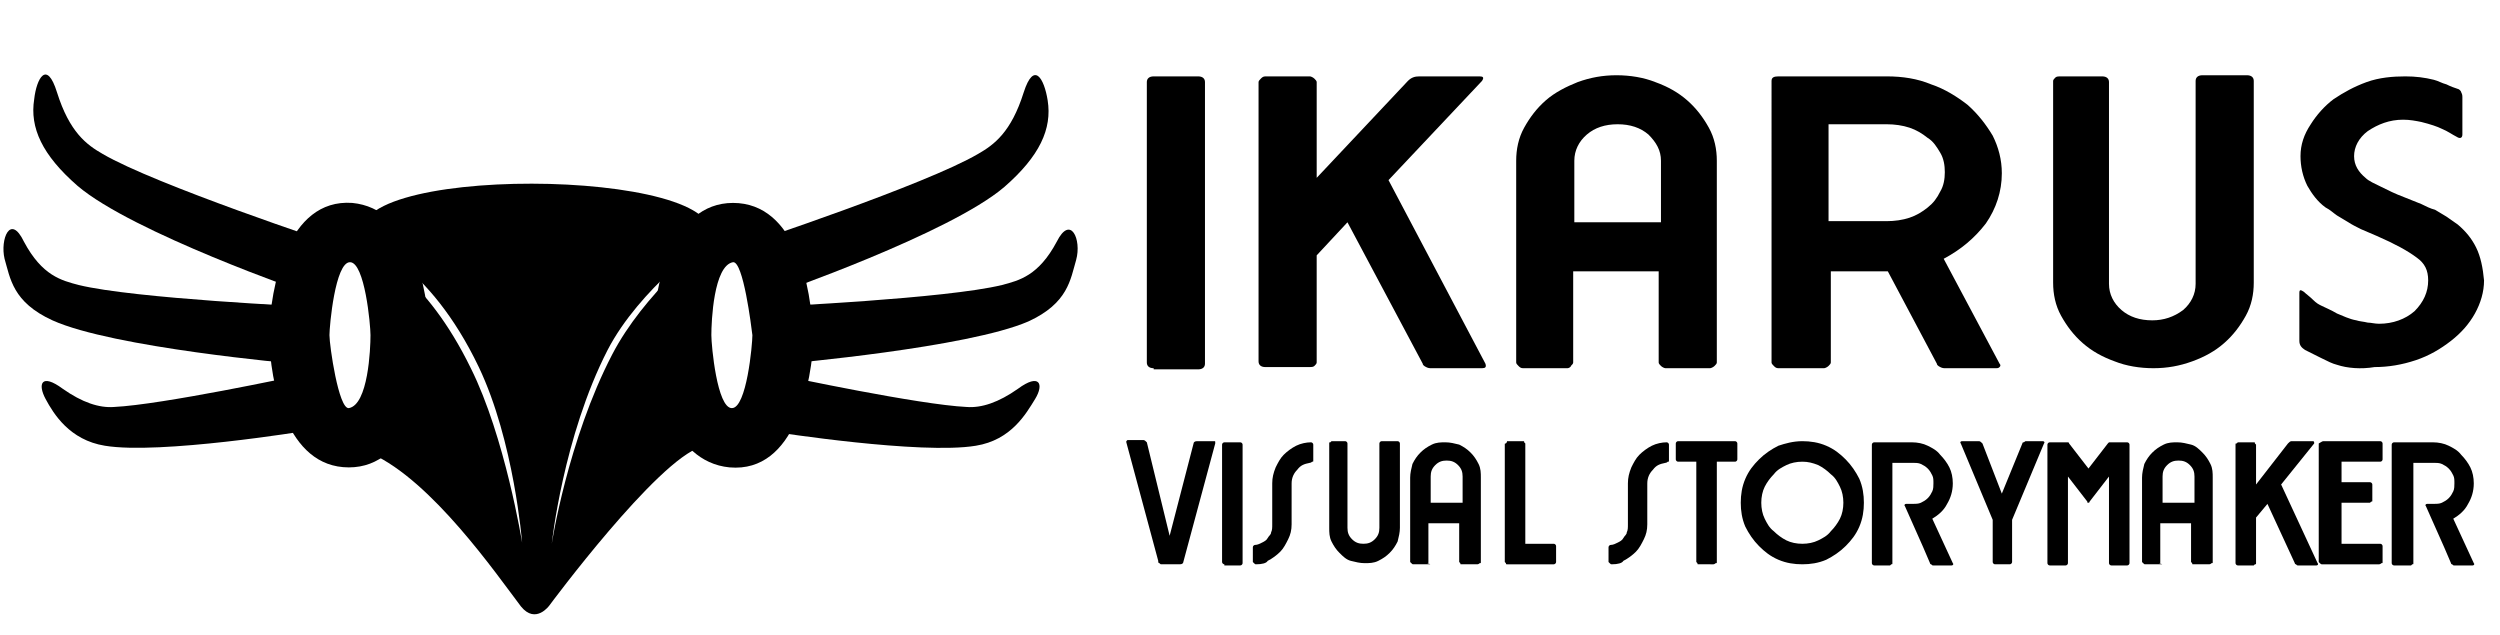 <?xml version="1.0" encoding="utf-8"?>
<!-- Generator: Adobe Illustrator 22.0.0, SVG Export Plug-In . SVG Version: 6.00 Build 0)  -->
<svg version="1.1" xmlns="http://www.w3.org/2000/svg" xmlns:xlink="http://www.w3.org/1999/xlink" x="0px" y="0px"
	 viewBox="0 0 219.3 55.7" xml:space="preserve">
<g>
	<path d="M104.7,38.9c0-0.1,0.1-0.2,0.3-0.2h1.5c0.1,0,0.1,0,0.1,0.1v0.1l-2.8,10.4c0,0.1-0.1,0.2-0.3,0.2h-1.6
		c-0.1,0-0.1,0-0.2-0.1c-0.1,0-0.1-0.1-0.1-0.2l-2.8-10.4c0-0.1,0-0.1,0-0.1l0.1-0.1h1.4c0.1,0,0.2,0.1,0.3,0.2l2,8.2L104.7,38.9z"
		/>
	<path d="M107.4,49.5c-0.1,0-0.2-0.1-0.2-0.2V39c0-0.1,0.1-0.2,0.2-0.2h1.4c0.1,0,0.2,0.1,0.2,0.2v10.4c0,0.1-0.1,0.2-0.2,0.2h-1.4
		V49.5z"/>
	<path d="M110.2,49.5c-0.1,0-0.1,0-0.2-0.1l-0.1-0.1V48c0-0.1,0.1-0.2,0.2-0.2c0.2,0,0.4-0.1,0.6-0.2c0.2-0.1,0.4-0.2,0.5-0.4
		s0.3-0.3,0.3-0.5c0.1-0.2,0.1-0.4,0.1-0.7v-3.6c0-0.5,0.1-0.9,0.3-1.4c0.2-0.4,0.4-0.8,0.7-1.1c0.3-0.3,0.7-0.6,1.1-0.8
		s0.9-0.3,1.3-0.3c0.1,0,0.2,0.1,0.2,0.2v1.4c0,0.1,0,0.1-0.1,0.1c0,0-0.1,0.1-0.2,0.1c-0.5,0.1-0.8,0.2-1.1,0.6
		c-0.3,0.3-0.5,0.7-0.5,1.2V46c0,0.5-0.1,0.9-0.3,1.3c-0.2,0.4-0.4,0.8-0.7,1.1c-0.3,0.3-0.7,0.6-1.1,0.8
		C111.1,49.4,110.7,49.5,110.2,49.5z"/>
	<path d="M118,38.7c0.1,0,0.2,0.1,0.2,0.2v7.4c0,0.4,0.1,0.7,0.4,1s0.6,0.4,1,0.4s0.7-0.1,1-0.4c0.3-0.3,0.4-0.6,0.4-1v-7.4
		c0-0.1,0.1-0.2,0.2-0.2h1.4c0.1,0,0.2,0.1,0.2,0.2v7.4c0,0.4-0.1,0.8-0.2,1.2c-0.2,0.4-0.4,0.7-0.7,1c-0.3,0.3-0.6,0.5-1,0.7
		s-0.8,0.2-1.2,0.2c-0.4,0-0.8-0.1-1.2-0.2s-0.7-0.4-1-0.7s-0.5-0.6-0.7-1s-0.2-0.8-0.2-1.2v-7.4c0-0.1,0-0.1,0.1-0.1l0.1-0.1
		C116.8,38.7,118,38.7,118,38.7z"/>
	<path d="M125.4,49.5H124c-0.1,0-0.1,0-0.2-0.1l-0.1-0.1v-7.4c0-0.4,0.1-0.8,0.2-1.2c0.2-0.4,0.4-0.7,0.7-1c0.3-0.3,0.6-0.5,1-0.7
		s0.8-0.2,1.2-0.2s0.8,0.1,1.2,0.2c0.4,0.2,0.7,0.4,1,0.7s0.5,0.6,0.7,1s0.2,0.8,0.2,1.2v7.4c0,0.1,0,0.1-0.1,0.1
		c0,0-0.1,0.1-0.2,0.1h-1.4c-0.1,0-0.1,0-0.1-0.1l-0.1-0.1v-3.4h-2.7v3.4c0,0.1,0,0.1-0.1,0.1C125.5,49.5,125.5,49.5,125.4,49.5z
		 M128.3,44.1v-2.3c0-0.4-0.1-0.7-0.4-1c-0.3-0.3-0.6-0.4-1-0.4s-0.7,0.1-1,0.4c-0.3,0.3-0.4,0.6-0.4,1v2.3H128.3z"/>
	<path d="M132.2,38.7h1.4c0.1,0,0.1,0,0.1,0.1l0.1,0.1v8.8h2.5c0.1,0,0.2,0.1,0.2,0.2v1.4c0,0.1-0.1,0.2-0.2,0.2h-4.1
		c-0.1,0-0.1,0-0.1-0.1l-0.1-0.1V39c0-0.1,0-0.1,0.1-0.1C132.2,38.8,132.2,38.7,132.2,38.7z"/>
	<path d="M141.4,49.5c-0.1,0-0.1,0-0.2-0.1l-0.1-0.1V48c0-0.1,0.1-0.2,0.2-0.2c0.2,0,0.4-0.1,0.6-0.2c0.2-0.1,0.4-0.2,0.5-0.4
		s0.3-0.3,0.3-0.5c0.1-0.2,0.1-0.4,0.1-0.7v-3.6c0-0.5,0.1-0.9,0.3-1.4c0.2-0.4,0.4-0.8,0.7-1.1s0.7-0.6,1.1-0.8
		c0.4-0.2,0.9-0.3,1.3-0.3c0.1,0,0.2,0.1,0.2,0.2v1.4c0,0.1,0,0.1-0.1,0.1c0,0-0.1,0.1-0.2,0.1c-0.5,0.1-0.8,0.2-1.1,0.6
		c-0.3,0.3-0.5,0.7-0.5,1.2V46c0,0.5-0.1,0.9-0.3,1.3c-0.2,0.4-0.4,0.8-0.7,1.1s-0.7,0.6-1.1,0.8C142.3,49.4,141.9,49.5,141.4,49.5z
		"/>
	<path d="M147.2,38.7h5c0.1,0,0.2,0.1,0.2,0.2v1.4c0,0.1-0.1,0.2-0.2,0.2h-1.6v8.8c0,0.1,0,0.1-0.1,0.1c0,0-0.1,0.1-0.2,0.1H149
		c-0.1,0-0.1,0-0.1-0.1l-0.1-0.1v-8.8h-1.6c-0.1,0-0.2-0.1-0.2-0.2v-1.4C147,38.8,147.1,38.7,147.2,38.7z"/>
	<path d="M158.1,38.7c0.7,0,1.4,0.1,2.1,0.4c0.7,0.3,1.2,0.7,1.7,1.2s0.9,1.1,1.2,1.7c0.3,0.7,0.4,1.4,0.4,2.1s-0.1,1.4-0.4,2.1
		c-0.3,0.7-0.7,1.2-1.2,1.7s-1.1,0.9-1.7,1.2c-0.7,0.3-1.4,0.4-2.1,0.4c-0.7,0-1.4-0.1-2.1-0.4c-0.7-0.3-1.2-0.7-1.7-1.2
		s-0.9-1.1-1.2-1.7c-0.3-0.7-0.4-1.4-0.4-2.1s0.1-1.4,0.4-2.1c0.3-0.7,0.7-1.2,1.2-1.7s1.1-0.9,1.7-1.2
		C156.6,38.9,157.3,38.7,158.1,38.7z M158.1,40.5c-0.5,0-1,0.1-1.4,0.3s-0.8,0.4-1.1,0.8c-0.3,0.3-0.6,0.7-0.8,1.1
		c-0.2,0.4-0.3,0.9-0.3,1.4s0.1,1,0.3,1.4s0.4,0.8,0.8,1.1c0.3,0.3,0.7,0.6,1.1,0.8c0.4,0.2,0.9,0.3,1.4,0.3s1-0.1,1.4-0.3
		s0.8-0.4,1.1-0.8c0.3-0.3,0.6-0.7,0.8-1.1c0.2-0.4,0.3-0.9,0.3-1.4s-0.1-1-0.3-1.4s-0.4-0.8-0.8-1.1c-0.3-0.3-0.7-0.6-1.1-0.8
		C159,40.6,158.6,40.5,158.1,40.5z"/>
	<path d="M167.7,38.8c0.5,0,1,0.1,1.4,0.3s0.8,0.4,1.1,0.8c0.3,0.3,0.6,0.7,0.8,1.1c0.2,0.4,0.3,0.9,0.3,1.4c0,0.7-0.2,1.3-0.5,1.8
		c-0.3,0.6-0.8,1-1.3,1.3l1.8,3.9c0.1,0.1,0,0.2-0.1,0.2h-1.6c-0.1,0-0.1,0-0.2-0.1c-0.1,0-0.1-0.1-0.1-0.1l-0.6-1.4l-1.6-3.6
		c-0.1-0.1,0-0.2,0.1-0.2h0.6c0.2,0,0.5,0,0.7-0.1s0.4-0.2,0.6-0.4c0.2-0.2,0.3-0.4,0.4-0.6c0.1-0.2,0.1-0.5,0.1-0.7
		c0-0.3,0-0.5-0.1-0.7s-0.2-0.4-0.4-0.6c-0.2-0.2-0.4-0.3-0.6-0.4c-0.2-0.1-0.5-0.1-0.7-0.1H166v8.8c0,0.1,0,0.1-0.1,0.1l-0.1,0.1
		h-1.4c-0.1,0-0.2-0.1-0.2-0.2V39c0-0.1,0.1-0.2,0.2-0.2H167.7z"/>
	<path d="M177.4,38.9c0-0.1,0.1-0.1,0.1-0.1c0.1,0,0.1-0.1,0.2-0.1h1.5c0.1,0,0.2,0.1,0.1,0.2l-2.8,6.7v3.7c0,0.1-0.1,0.2-0.2,0.2
		H175c-0.1,0-0.2-0.1-0.2-0.2v-3.7l-2.8-6.7c-0.1-0.1,0-0.2,0.1-0.2h1.5c0.1,0,0.2,0.1,0.3,0.2l1.7,4.4L177.4,38.9z"/>
	<path d="M181.2,38.8c0.1,0,0.1,0,0.2,0c0.1,0,0.1,0.1,0.1,0.1l1.7,2.2l1.7-2.2l0.1-0.1c0.1,0,0.1,0,0.2,0h1.4
		c0.1,0,0.2,0.1,0.2,0.2v10.4c0,0.1-0.1,0.2-0.2,0.2h-1.4c-0.1,0-0.2-0.1-0.2-0.2v-7.6l-1.7,2.2c0,0.1-0.1,0.1-0.1,0.1
		c-0.1,0-0.1,0-0.1-0.1l-1.7-2.2v7.6c0,0.1-0.1,0.2-0.2,0.2h-1.4c-0.1,0-0.2-0.1-0.2-0.2V39c0-0.1,0.1-0.2,0.2-0.2H181.2z"/>
	<path d="M189.6,49.5h-1.4c-0.1,0-0.1,0-0.2-0.1l-0.1-0.1v-7.4c0-0.4,0.1-0.8,0.2-1.2c0.2-0.4,0.4-0.7,0.7-1s0.6-0.5,1-0.7
		s0.8-0.2,1.2-0.2s0.8,0.1,1.2,0.2s0.7,0.4,1,0.7s0.5,0.6,0.7,1s0.2,0.8,0.2,1.2v7.4c0,0.1,0,0.1-0.1,0.1c0,0-0.1,0.1-0.2,0.1h-1.4
		c-0.1,0-0.1,0-0.1-0.1l-0.1-0.1v-3.4h-2.7v3.4c0,0.1,0,0.1-0.1,0.1C189.7,49.5,189.7,49.5,189.6,49.5z M192.5,44.1v-2.3
		c0-0.4-0.1-0.7-0.4-1c-0.3-0.3-0.6-0.4-1-0.4s-0.7,0.1-1,0.4c-0.3,0.3-0.4,0.6-0.4,1v2.3H192.5z"/>
	<path d="M203.3,49.4c0.1,0.1,0,0.2-0.1,0.2h-1.6c-0.1,0-0.1,0-0.2-0.1c-0.1,0-0.1-0.1-0.1-0.1l-2.4-5.2l-1,1.2v4
		c0,0.1,0,0.1-0.1,0.1l-0.1,0.1h-1.4c-0.1,0-0.2-0.1-0.2-0.2V39c0-0.1,0-0.1,0.1-0.1l0.1-0.1h1.4c0.1,0,0.1,0,0.1,0.1l0.1,0.1v3.5
		l2.8-3.6c0.1-0.1,0.2-0.2,0.3-0.2h1.9c0.1,0,0.1,0.1,0.1,0.2l-2.9,3.6L203.3,49.4z"/>
	<path d="M203.8,38.7h5c0.1,0,0.2,0.1,0.2,0.2v1.4c0,0.1-0.1,0.2-0.2,0.2h-3.4v1.8h2.5c0.1,0,0.2,0.1,0.2,0.2v1.4
		c0,0.1,0,0.1-0.1,0.1l-0.1,0.1h-2.5v3.6h3.4c0.1,0,0.2,0.1,0.2,0.2v1.4c0,0.1,0,0.1-0.1,0.1c0,0-0.1,0.1-0.2,0.1h-5
		c-0.1,0-0.1,0-0.2-0.1l-0.1-0.1V38.9C203.6,38.8,203.7,38.7,203.8,38.7z"/>
	<path d="M213.4,38.8c0.5,0,1,0.1,1.4,0.3s0.8,0.4,1.1,0.8c0.3,0.3,0.6,0.7,0.8,1.1c0.2,0.4,0.3,0.9,0.3,1.4c0,0.7-0.2,1.3-0.5,1.8
		c-0.3,0.6-0.8,1-1.3,1.3l1.8,3.9c0.1,0.1,0,0.2-0.1,0.2h-1.6c-0.1,0-0.1,0-0.2-0.1c-0.1,0-0.1-0.1-0.1-0.1l-0.6-1.4l-1.6-3.6
		c-0.1-0.1,0-0.2,0.1-0.2h0.6c0.2,0,0.5,0,0.7-0.1s0.4-0.2,0.6-0.4c0.2-0.2,0.3-0.4,0.4-0.6c0.1-0.2,0.1-0.5,0.1-0.7
		c0-0.3,0-0.5-0.1-0.7s-0.2-0.4-0.4-0.6c-0.2-0.2-0.4-0.3-0.6-0.4s-0.5-0.1-0.7-0.1h-1.8v8.8c0,0.1,0,0.1-0.1,0.1l-0.1,0.1H210
		c-0.1,0-0.2-0.1-0.2-0.2V39c0-0.1,0.1-0.2,0.2-0.2H213.4z"/>
</g>
<g>
	<path d="M101.2,32.3c-0.4,0-0.6-0.2-0.6-0.5V7.2c0-0.3,0.2-0.5,0.6-0.5h3.9c0.4,0,0.6,0.2,0.6,0.5v24.7c0,0.3-0.2,0.5-0.6,0.5h-3.9
		V32.3z"/>
	<path d="M130.3,31.9c0.1,0.3,0,0.4-0.3,0.4h-4.4c-0.2,0-0.3,0-0.5-0.1s-0.3-0.2-0.3-0.3l-6.6-12.4l-2.7,2.9v9.4
		c0,0.1-0.1,0.2-0.2,0.3c-0.1,0.1-0.3,0.1-0.4,0.1H111c-0.4,0-0.6-0.2-0.6-0.5V7.2c0-0.1,0.1-0.2,0.2-0.3c0.1-0.1,0.2-0.2,0.4-0.2
		h3.9c0.1,0,0.3,0.1,0.4,0.2s0.2,0.2,0.2,0.3v8.4l8-8.5c0.3-0.3,0.6-0.4,1-0.4h5.3c0.3,0,0.4,0.1,0.2,0.4l-8.2,8.7L130.3,31.9z"/>
	<path d="M137.5,32.3h-3.9c-0.2,0-0.3-0.1-0.4-0.2c-0.1-0.1-0.2-0.2-0.2-0.3V14.1c0-1,0.2-2,0.7-2.9s1.1-1.7,1.9-2.4
		c0.8-0.7,1.8-1.2,2.8-1.6c1.1-0.4,2.2-0.6,3.4-0.6s2.4,0.2,3.4,0.6c1.1,0.4,2,0.9,2.8,1.6s1.4,1.5,1.9,2.4s0.7,1.9,0.7,2.9v17.7
		c0,0.1-0.1,0.2-0.2,0.3c-0.1,0.1-0.3,0.2-0.4,0.2h-3.9c-0.1,0-0.3-0.1-0.4-0.2c-0.1-0.1-0.2-0.2-0.2-0.3v-8H138v8
		c0,0.1-0.1,0.2-0.2,0.3C137.8,32.2,137.6,32.3,137.5,32.3z M145.7,19.5v-5.4c0-0.9-0.4-1.6-1.1-2.3c-0.7-0.6-1.6-0.9-2.7-0.9
		c-1.1,0-2,0.3-2.7,0.9c-0.7,0.6-1.1,1.4-1.1,2.3v5.4H145.7z"/>
	<path d="M156,6.7h9.5c1.4,0,2.7,0.2,3.9,0.7c1.2,0.4,2.3,1.1,3.2,1.8c0.9,0.8,1.6,1.7,2.2,2.7c0.5,1,0.8,2.1,0.8,3.3
		c0,1.6-0.5,3.1-1.4,4.4c-1,1.3-2.2,2.3-3.7,3.1l4.9,9.2c0.1,0.1,0.1,0.2,0,0.3s-0.2,0.1-0.3,0.1h-4.4c-0.2,0-0.3,0-0.5-0.1
		s-0.3-0.2-0.3-0.3l-4.3-8.1h-5v8c0,0.1-0.1,0.2-0.2,0.3c-0.1,0.1-0.3,0.2-0.4,0.2h-4c-0.2,0-0.3-0.1-0.4-0.2
		c-0.1-0.1-0.2-0.2-0.2-0.3V7.1C155.4,6.8,155.6,6.7,156,6.7z M165.5,10.9h-5.1v8.5h5.1c0.7,0,1.4-0.1,2-0.3
		c0.6-0.2,1.1-0.5,1.6-0.9s0.8-0.8,1.1-1.4c0.3-0.5,0.4-1.1,0.4-1.7c0-0.6-0.1-1.2-0.4-1.7c-0.3-0.5-0.6-1-1.1-1.3
		c-0.5-0.4-1-0.7-1.6-0.9C166.9,11,166.2,10.9,165.5,10.9z"/>
	<path d="M184.4,6.7c0.4,0,0.6,0.2,0.6,0.5v17.7c0,0.9,0.4,1.7,1.1,2.3c0.7,0.6,1.6,0.9,2.7,0.9c1,0,1.9-0.3,2.7-0.9
		c0.7-0.6,1.1-1.4,1.1-2.3V7.1c0-0.3,0.2-0.5,0.6-0.5h3.9c0.4,0,0.6,0.2,0.6,0.5v17.7c0,1-0.2,2-0.7,2.9s-1.1,1.7-1.9,2.4
		c-0.8,0.7-1.7,1.2-2.8,1.6c-1.1,0.4-2.2,0.6-3.4,0.6s-2.4-0.2-3.4-0.6c-1.1-0.4-2-0.9-2.8-1.6s-1.4-1.5-1.9-2.4s-0.7-1.9-0.7-2.9
		V7.1c0-0.1,0.1-0.2,0.2-0.3c0.1-0.1,0.3-0.1,0.4-0.1H184.4z"/>
	<path d="M205,32c-0.4-0.1-0.8-0.3-1.4-0.6s-1-0.5-1.4-0.7c-0.3-0.2-0.5-0.4-0.5-0.8v-4.2c0-0.3,0.1-0.3,0.4-0.1
		c0.2,0.2,0.5,0.4,0.8,0.7c0.3,0.3,0.5,0.4,0.7,0.5c0.4,0.2,0.9,0.4,1.4,0.7c0.5,0.2,1.1,0.5,1.7,0.6c0.3,0.1,0.6,0.1,1,0.2
		c0.3,0,0.6,0.1,1,0.1c1.2,0,2.3-0.4,3.1-1.1c0.8-0.8,1.2-1.7,1.2-2.7c0-0.9-0.3-1.5-1-2c-0.8-0.6-1.9-1.2-3.5-1.9
		c-0.5-0.2-0.9-0.4-1.4-0.6c-0.4-0.2-0.8-0.4-1.1-0.6s-0.7-0.4-1-0.6s-0.6-0.5-1-0.7c-0.7-0.5-1.2-1.2-1.6-1.9
		c-0.4-0.8-0.6-1.7-0.6-2.6c0-1,0.3-1.9,0.9-2.8c0.5-0.8,1.2-1.6,2-2.2c0.9-0.6,1.8-1.1,2.9-1.5c1.1-0.4,2.3-0.5,3.4-0.5
		c0.9,0,1.7,0.1,2.5,0.3c0.4,0.1,0.7,0.3,1.1,0.4c0.4,0.2,0.7,0.3,1,0.4c0.1,0,0.3,0.2,0.3,0.3c0.1,0.2,0.1,0.3,0.1,0.4v3.3
		c0,0.3-0.2,0.4-0.5,0.2c-0.4-0.2-0.8-0.5-1.3-0.7c-0.4-0.2-1-0.4-1.8-0.6c-0.5-0.1-1-0.2-1.6-0.2c-1.2,0-2.2,0.4-3.1,1
		c-0.8,0.6-1.2,1.4-1.2,2.2s0.4,1.4,1,1.9c0.3,0.3,0.8,0.5,1.4,0.8c0.6,0.3,1.2,0.6,2,0.9c0.5,0.2,1,0.4,1.5,0.6
		c0.4,0.2,0.8,0.4,1.2,0.5c0.3,0.2,0.7,0.4,1,0.6s0.7,0.5,1,0.7c0.7,0.6,1.2,1.2,1.6,2c0.4,0.8,0.6,1.8,0.7,2.9c0,1-0.3,2-0.8,2.9
		s-1.2,1.7-2.1,2.4c-0.9,0.7-1.9,1.3-3.1,1.7c-1.2,0.4-2.4,0.6-3.6,0.6C207.1,32.4,205.9,32.3,205,32z"/>
</g>
<g>
	<g>
		<path d="M66,29.4c0,0.8-0.5,6.4-1.8,6.4c-1.3,0-1.8-5.5-1.8-6.4c0-1.2,0.2-6.1,1.9-6.4C65.2,22.9,65.9,28.6,66,29.4
			c0.1,3.4,5.4,3.4,5.3,0c-0.1-4.2-1.5-11.6-7-11.6c-5.4,0-7,7.4-7,11.6c0,4.2,1.5,11.1,6.7,11.6c5.8,0.5,7.2-7.4,7.4-11.6
			C71.3,26,66.1,26.1,66,29.4z"/>
	</g>
</g>
<g>
	<path d="M32,21.2c0,0,5.6,1.8,10,11c3.1,6.5,3.8,15.4,3.8,15.4c0,0-1.5-9.3-4.5-15.3c-4-8.2-8.6-10.1-8.6-10
		c5.8,11.5-0.6,17.3-0.1,17.5c5.3,2.4,10.9,10.5,13.1,13.4c1.3,1.6,2.5-0.1,2.5-0.1s9.4-12.7,13.3-13.9c0.7-0.2-4-5.5,0.5-17.8
		c0,0-5.5,4.3-8.3,9.7c-3.9,7.5-5.3,16.6-5.3,16.6c0,0,1-9.4,4.9-17c2.8-5.4,8.9-9.7,8.9-9.7C64.6,14.6,28.4,14.3,32,21.2z"/>
</g>
<path d="M65.5,21.4c0,0,15.7-5.2,20.3-7.9c1.4-0.8,2.9-1.9,4-5.4c0.9-2.8,1.8-1.2,2.1,0.7c0.4,2.5-0.7,4.9-3.8,7.6
	c-4.8,4.1-20.1,9.4-20.1,9.4L65.5,21.4z"/>
<path d="M67.7,26.9c0,0,15.3-0.7,20.2-1.9c1.5-0.4,3.2-0.8,4.8-3.8c1.2-2.4,2.2-0.2,1.7,1.6c-0.5,1.7-0.7,3.8-4.2,5.4
	C84.9,30.5,69,31.9,69,31.9L67.7,26.9z"/>
<path d="M68.9,33c0,0,11.7,2.5,15.9,2.7c1.3,0.1,2.8-0.4,4.5-1.6c1.9-1.4,2.3-0.4,1.5,0.9s-2.1,3.6-5.2,4.1
	C80.8,39.9,68,37.9,68,37.9L68.9,33z"/>
<path d="M29.3,21.4c0,0-15.7-5.2-20.3-7.9c-1.4-0.8-2.9-1.9-4-5.4C4.1,5.2,3.2,6.9,3,8.7c-0.4,2.5,0.7,4.9,3.8,7.6
	c4.8,4.1,20.1,9.4,20.1,9.4L29.3,21.4z"/>
<path d="M27.1,26.9c0,0-15.3-0.7-20.2-1.9c-1.5-0.4-3.2-0.8-4.8-3.8C0.9,18.7,0,21,0.4,22.7c0.5,1.7,0.7,3.8,4.2,5.4
	c5.3,2.4,21.2,3.8,21.2,3.8L27.1,26.9z"/>
<path d="M25.9,33c0,0-11.7,2.5-15.9,2.7c-1.3,0.1-2.8-0.4-4.5-1.6C3.6,32.7,3.3,33.7,4,35s2.1,3.6,5.2,4.1
	c4.8,0.8,17.6-1.3,17.6-1.3L25.9,33z"/>
<g>
	<g>
		<path d="M23.6,29.4c0.1,4.2,1.5,11.6,7,11.6c5.4,0,7-7.4,7-11.6c0-4.2-1.5-11.1-6.7-11.6C25.2,17.4,23.7,25.2,23.6,29.4
			c-0.1,3.4,5.1,3.4,5.3,0c0-0.8,0.5-6.4,1.8-6.4c1.3,0,1.8,5.5,1.8,6.4c0,1.2-0.2,6.1-1.9,6.4c-0.9,0.1-1.7-5.5-1.7-6.4
			C28.7,26.1,23.5,26,23.6,29.4z"/>
	</g>
</g>
</svg>